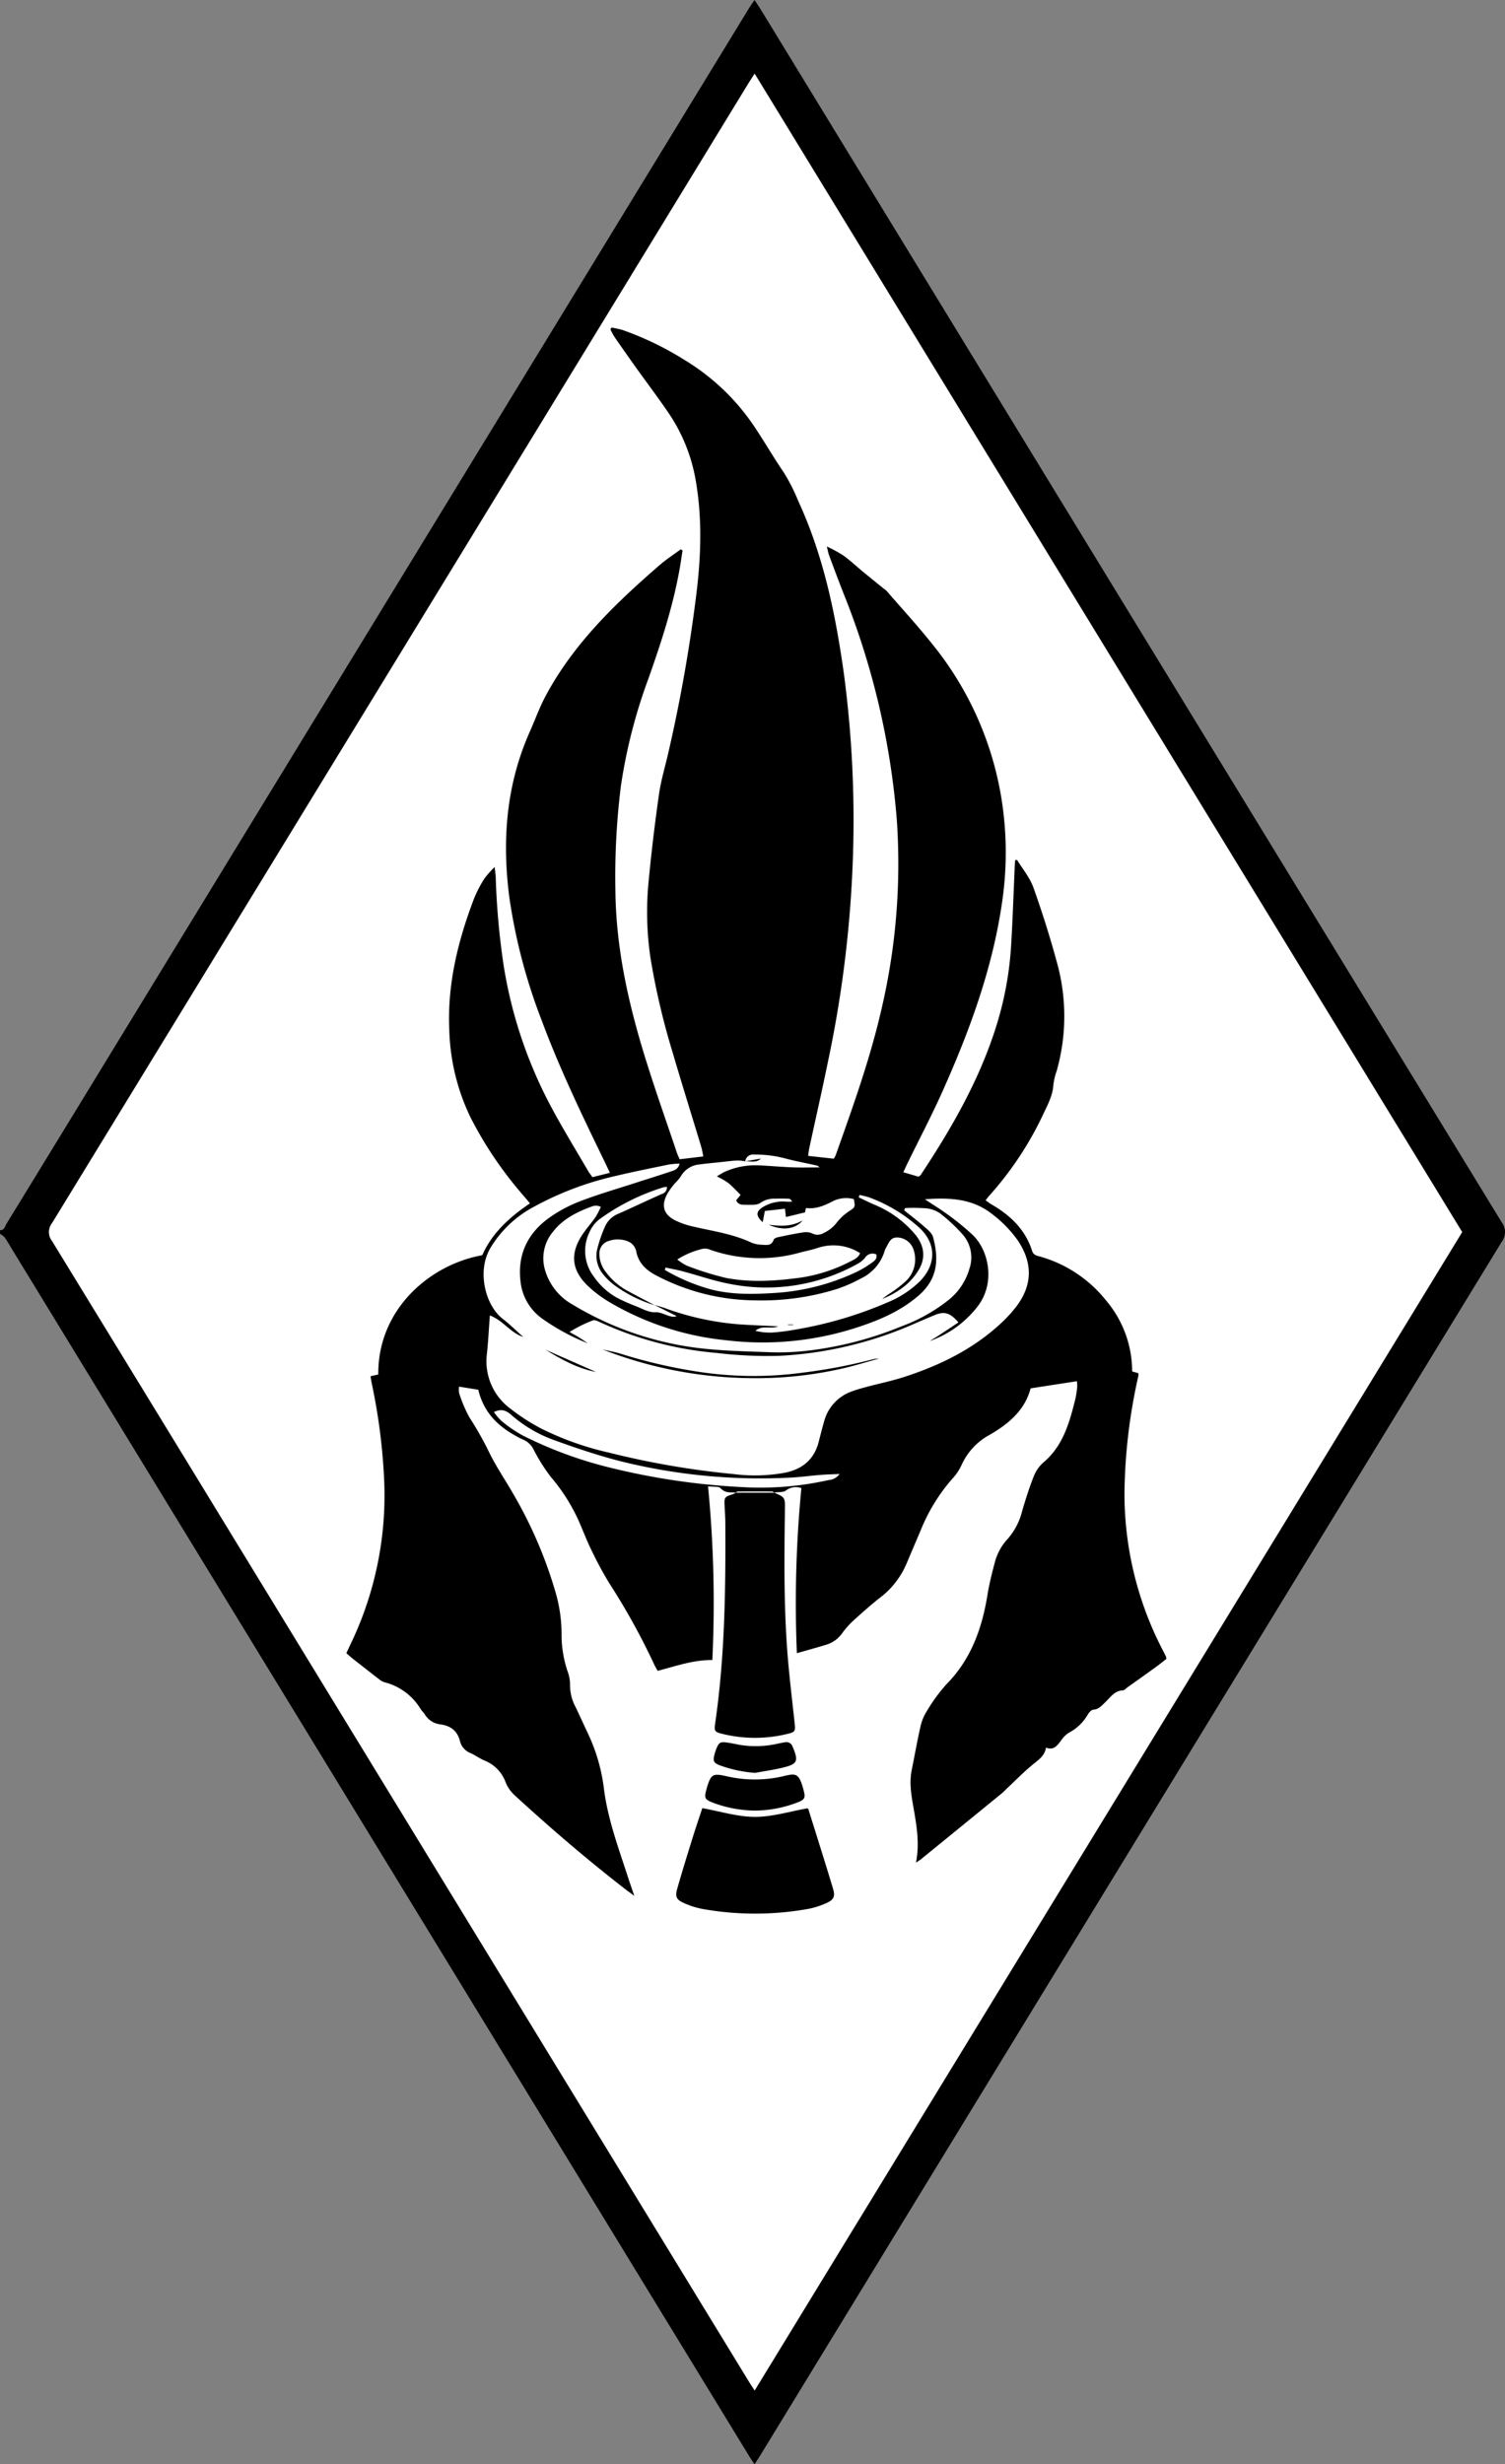 <svg xmlns="http://www.w3.org/2000/svg" viewBox="0 0 393.759 644.419">
  <rect x="0" y="0" width="393.759" height="644.419" fill="#808080" stroke="none"/>
  <defs>
    <style>
      .a {
        fill: #fff;
      }

      .b {
        fill: none;
      }
    </style>
  </defs>
  <title>logo</title>
  <g>
    <polygon class="a" points="198.115 11.448 7.64 321.781 197.64 633.448 387.64 322.194 198.115 11.448"/>
    <path class="b" d="M189.948,334.188c6.568,1.262,13.21.788,19.805-.121a41.296,41.296,0,0,0,12.68-4.169c1.018-.504,2.148-.972,2.59-2.202A12.999,12.999,0,0,0,213.86,326.364c-1.508.508-3.093.785-4.631,1.208a39.265,39.265,0,0,1-23.344-.724,3.559,3.559,0,0,0-1.843-.314,21.015,21.015,0,0,0-6.84,2.832,13.717,13.717,0,0,0,2.5,1.615A78.409,78.409,0,0,0,189.948,334.188Z"/>
    <path class="b" d="M173.946,332.098a49.682,49.682,0,0,0,11.759,5.006c5.477,1.48,11.044,1.368,16.646,1.033a58.333,58.333,0,0,0,21.88-5.581,27.812,27.812,0,0,0,3.88-2.35c.672-.469,1.454-1.034,1.165-2.165a2.314,2.314,0,0,0-2.941.853,6.477,6.477,0,0,1-2.019,1.638,49.044,49.044,0,0,1-33.596,5.174c-4.059-.766-7.997-2.164-12.002-3.228-1.516-.403-3.066-.679-4.601-1.013Z"/>
    <path class="b" d="M244.115,323.491c1.66,6.174,1.047,11.101-3.743,15.266-4.913,4.272-10.754,6.661-16.731,8.567a79.703,79.703,0,0,1-33.638,3.161,74.607,74.607,0,0,1-30.506-9.944,32.7,32.7,0,0,1-5.562-4.138c-4.475-4.225-4.887-8.65-1.441-13.72,1.032-1.518,2.267-2.898,3.317-4.405a22.991,22.991,0,0,0,1.394-2.679,4.829,4.829,0,0,0-1.016-.304,3.638,3.638,0,0,0-1.185.145c-3.956,1.43-7.698,3.274-10.331,6.675a10.78,10.78,0,0,0-2.162,9.708,15.224,15.224,0,0,0,7.347,9.362A83.327,83.327,0,0,0,181.97,352.425c6.561.847,13.226.952,19.851,1.206a67.164,67.164,0,0,0,9.098-.372,92.968,92.968,0,0,0,24.964-6.428,43.953,43.953,0,0,0,12.456-7.014,16.121,16.121,0,0,0,5.302-8.077,9.089,9.089,0,0,0-1.693-8.819,43.255,43.255,0,0,0-6.109-5.704,7.851,7.851,0,0,0-3.789-1.251,44.532,44.532,0,0,0-5.256-.051l-.247.579c1.778,1.435,3.602,2.818,5.316,4.325C242.738,321.59,243.84,322.468,244.115,323.491Z"/>
    <path class="b" d="M206.481,386.419a151.36,151.36,0,0,1-44.46-4.381c-5.628-1.467-11.174-3.311-16.644-5.298a34.725,34.725,0,0,1-11.376-6.532c-1.175-1.044-2.491-2.074-4.772-.944a14.794,14.794,0,0,0,1.961,2.31,35.256,35.256,0,0,0,5.519,3.786,107.189,107.189,0,0,0,22.415,8.318,181.713,181.713,0,0,0,34.786,5.195,81.435,81.435,0,0,0,22.872-1.826,3.846,3.846,0,0,0,2.888-1.597c-1.926.093-3.5.13-5.068.255C211.892,385.919,209.193,386.311,206.481,386.419Z"/>
    <path class="b" d="M254.402,322.869c4.336,4.025,6.204,12.833,1.17,19.033A27.143,27.143,0,0,1,243.25,350.688c.805-.497,1.622-.977,2.414-1.494,1.699-1.11,3.385-2.239,5.097-3.374-2.187-2.542-3.71-2.967-6.24-1.909-1.914.801-3.825,1.609-5.726,2.441a99.83,99.83,0,0,1-34.997,8.211,111.825,111.825,0,0,1-16.253-.754,91.725,91.725,0,0,1-30.627-8.076c-.557-.261-1.312-.621-1.789-.441a33.445,33.445,0,0,0-6.115,3.043c1.134.641,1.807.991,2.447,1.392.791.496,1.555,1.035,2.331,1.555a55.887,55.887,0,0,1-11.789-6.349,13.679,13.679,0,0,1-5.682-8.859c-1.188-7.349,1.35-13.265,7.294-17.565a36.336,36.336,0,0,1,8.207-4.389c4.763-1.829,9.686-3.242,14.544-4.819,2.961-.961,5.938-1.873,8.886-2.87.991-.335,2.183-.534,2.542-2.129a22.527,22.527,0,0,0-2.74.219c-4.614.954-9.236,1.876-13.82,2.962a82.326,82.326,0,0,0-21.673,8.171,29.132,29.132,0,0,0-11.309,10.795c-3.569,6.17-1.16,15.009,3.241,18.407,1.898,1.465,3.608,3.172,5.404,4.769-3.35-1.081-5.249-4.312-8.734-5.632-.262,3.522-.418,6.706-.751,9.872a15.385,15.385,0,0,0,5.97,14.391,52.694,52.694,0,0,0,8.223,5.322,77.533,77.533,0,0,0,17.564,6.252,219.332,219.332,0,0,0,32.794,5.654,43.678,43.678,0,0,0,13.616-.397c4.456-.979,7.451-3.488,8.611-8.001.457-1.779.905-3.562,1.416-5.326a11.402,11.402,0,0,1,7.367-7.939c1.271-.466,2.584-.824,3.894-1.174,3.236-.864,6.533-1.537,9.713-2.568,8.968-2.909,17.366-6.944,24.476-13.28a37.179,37.179,0,0,0,4.774-5.033c4.366-5.686,4.425-11.579.36-17.517a31.318,31.318,0,0,0-6.699-6.82c-5.059-3.974-10.915-4.294-17.508-3.814,1.067.708,1.695,1.141,2.339,1.549A68.88,68.88,0,0,1,254.402,322.869ZM142.725,352.963q6.618,2.915,13.235,5.829C151.109,357.861,146.87,355.52,142.725,352.963Zm77.17,5.024a101.984,101.984,0,0,1-24.464,2.392,109.362,109.362,0,0,1-37.786-7.49c1.624.38,3.282.657,4.867,1.159a135.199,135.199,0,0,0,20.03,4.646,95.455,95.455,0,0,0,27.457.264,140.055,140.055,0,0,0,18.553-3.543,8.223,8.223,0,0,1,1.427-.14C226.62,356.189,223.293,357.253,219.895,357.987Z"/>
    <path class="b" d="M239.291,322.643c2.586,3.001,2.934,6.272,1.152,9.313-2.221,3.79-5.668,6.109-9.63,7.747a21.474,21.474,0,0,1,2.191-1.588,31.428,31.428,0,0,0,4.145-3.225,7.866,7.866,0,0,0,1.9-8,4.613,4.613,0,0,0-4.29-3.283c-1.843-.048-2.244,1.52-2.96,2.718a3.731,3.731,0,0,0-.374.882,11.612,11.612,0,0,1-6.089,7.078,40.261,40.261,0,0,1-6.116,2.714,66.126,66.126,0,0,1-21.74,3.053,56.418,56.418,0,0,1-25.565-6.397c-2.673-1.354-4.764-3.162-5.432-6.288a3.567,3.567,0,0,0-2.37-2.809,7.095,7.095,0,0,0-4.707-.083,3.407,3.407,0,0,0-2.577,3.586,7.656,7.656,0,0,0,1.725,4.637,17.341,17.341,0,0,0,5.999,5.064c2.227,1.211,4.482,2.371,6.732,3.56a34.669,34.669,0,0,1-10.801-5.443,14.907,14.907,0,0,1-2.559-2.508,7.531,7.531,0,0,1-1.714-6.51,35.604,35.604,0,0,1,2.073-6.092,6.454,6.454,0,0,1,3.556-3.386c3.796-1.676,7.537-3.475,11.331-5.156a1.79,1.79,0,0,0,1.327-1.846,4.975,4.975,0,0,0-.932.113,56.826,56.826,0,0,0-16.84,8.433,8.691,8.691,0,0,0-2.537,3.389,11.102,11.102,0,0,0,1.208,11.569,17.939,17.939,0,0,0,5.969,5.451,45.851,45.851,0,0,0,5.026,2.241c1.626.64,3.333,1.664,4.953,1.577,1.963-.105,3.368,1.287,5.184,1.18a1.501,1.501,0,0,0,.479-.175q-2.899-1.459-5.809-2.924c.913.277,1.839.516,2.737.836a72.835,72.835,0,0,0,19.363,4.245c3.413.239,6.835.353,10.287.526-1.909.814-4.174-.42-5.941,1.173a15.139,15.139,0,0,0,4.481.449,53.779,53.779,0,0,0,6.173-.804,104.357,104.357,0,0,0,24.274-7.227,26.364,26.364,0,0,0,8.143-5.412c4.348-4.46,4.28-9.979-.368-14.127a40.132,40.132,0,0,0-13.102-7.821,21.378,21.378,0,0,0-2.365-.576l-.211.62c1.414.66,2.808,1.37,4.247,1.972A27.644,27.644,0,0,1,239.291,322.643Zm-31.792,23.845h-1.343l.001-.127h1.343Z"/>
    <path class="b" d="M193.04,390.034c-.181.001-.36.162-.54.279l.03.001-0.0 0c-.026.014-.051.031-.076.046q5.08,0,10.161-0l-.103-.048.002.001-.002-.001.025-.003c-.178-.117-.355-.276-.534-.278Q197.521,390.001,193.04,390.034Z"/>
    <path class="b" d="M195.76,21.873Q104.706,170.871,13.613,319.846a3.81,3.81,0,0,0-.006,4.686q21.359,34.734,42.564,69.562,69.79,114.204,139.583,228.406c.487.796,1.002,1.574,1.687,2.646L382.566,322.193Q289.996,170.705,197.441,19.241C196.763,20.301,196.246,21.077,195.76,21.873Zm20.442,475.795a20.972,20.972,0,0,1-4.766,1.52,78.532,78.532,0,0,1-27.628.014,21.467,21.467,0,0,1-4.987-1.603c-1.854-.834-2.215-1.647-1.646-3.648,1.287-4.524,2.686-9.016,4.079-13.509.797-2.569,1.674-5.113,2.494-7.605,4.721.843,9.25,2.28,13.779,2.284,4.536.005,9.074-1.421,13.711-2.238.01.008.21.078.248.199,2.167,6.925,4.357,13.842,6.453,20.789C218.563,495.934,218.154,496.803,216.202,497.668ZM190.058,464.488a32.796,32.796,0,0,0,14.951-.016,15.152,15.152,0,0,1,1.875-.384c1.782-.183,2.431.597,3.326,3.904.554,2.046.419,2.529-1.284,3.239a31.339,31.339,0,0,1-11.442,2.248,31.924,31.924,0,0,1-10.997-2.084c-2.125-.833-2.275-1.228-1.663-3.448.043-.154.071-.312.118-.464C186.016,463.966,186.493,463.675,190.058,464.488Zm-3.106-5.745a12.709,12.709,0,0,1,.534-1.586c.603-1.446,1.005-1.699,2.564-1.495,1.104.144,2.199.372,3.291.595a25.808,25.808,0,0,0,10.216-.296c.625-.122,1.246-.28,1.877-.349a1.675,1.675,0,0,1,1.909,1.093c.09.222.193.439.281.661,1.23,3.105.918,3.912-2.337,4.76-2.531.659-5.143,1.006-7.719,1.492a34.142,34.142,0,0,1-9.174-1.949C186.676,461.021,186.474,460.518,186.952,458.742Zm21.899-327.727c6.644,14.386,9.765,29.691,11.949,45.233a290.886,290.886,0,0,1,2.21,51.473,305.899,305.899,0,0,1-6.338,49.662c-1.548,7.593-3.274,15.149-4.91,22.724-.133.614-.193,1.244-.332,2.162,2.302.25,4.473.486,6.714.73a6.303,6.303,0,0,0,.491-.877c4.489-12.651,9.048-25.283,12.032-38.404a166.527,166.527,0,0,0,3.949-49.556A201.691,201.691,0,0,0,220.674,155.123c-1.288-3.271-2.512-6.567-3.743-9.86-.212-.567-.306-1.177-.602-2.359a39.454,39.454,0,0,1,4.323,2.356c1.741,1.266,3.322,2.751,4.986,4.124,1.847,1.524,3.712,3.027,5.57,4.537a5.583,5.583,0,0,1,.75.59c4.129,4.78,8.423,9.429,12.331,14.383a85.658,85.658,0,0,1,17.518,38.705,88.819,88.819,0,0,1,.43,27.952c-2.487,17.576-8.558,34.053-15.777,50.139-2.78,6.195-5.95,12.214-8.937,18.316-.373.763-.718,1.539-1.183,2.538,1.543.453,2.814.825,3.975,1.166.282-.206.45-.272.532-.396,8.291-12.5,15.718-25.439,20.098-39.903a87.83,87.83,0,0,0,3.604-20.257c.425-7.103.657-14.218.976-21.327.014-.305.062-.609.094-.921.222,0,.467-.058.508.008,1.453,2.372,3.321,4.6,4.239,7.167,2.284,6.387,4.332,12.875,6.113,19.421a52.377,52.377,0,0,1-.048,28.659,16.647,16.647,0,0,0-.829,3.492c-.178,2.981-1.612,5.457-2.823,8.065a87.577,87.577,0,0,1-14.058,21.081c-.262.297-.49.623-.85,1.084.551.389,1.022.782,1.545,1.083,4.938,2.839,8.854,6.581,10.625,12.163.339,1.07,1.107,1.191,1.966,1.437A33.802,33.802,0,0,1,289.335,340.017a28.687,28.687,0,0,1,6.875,18.623c.529.147,1.031.286,1.595.443a2.294,2.294,0,0,1,.045.658,145.748,145.748,0,0,0-3.649,30.66,88.765,88.765,0,0,0,9.878,40.86c.322.643.665,1.276.98,1.923a2.776,2.776,0,0,1,.097.64c-.937.722-1.923,1.523-2.951,2.266-2.397,1.734-4.814,3.441-7.224,5.158-.39.278-.777.773-1.179.787-2.205.081-3.252,1.807-4.611,3.089-.918.866-1.677,1.86-3.154,1.971-.542.041-1.17.802-1.505,1.382a12.187,12.187,0,0,1-4.974,4.692,7.154,7.154,0,0,0-1.943,1.984c-.993,1.257-1.857,2.67-3.95,1.851-.322,2.102-1.808,3.098-3.262,4.273-2.456,1.986-4.668,4.274-6.98,6.437-.408.382-.775.812-1.207,1.164q-10.595,8.65-21.206,17.28c-.359.292-.765.525-1.362.931.897-4.475.324-8.625-.374-12.801-.629-3.767-1.523-7.544-.735-11.419.762-3.751,1.421-7.524,2.264-11.257a12.497,12.497,0,0,1,1.582-3.966,43.521,43.521,0,0,1,5.202-7.163c6.43-6.518,9.328-14.541,10.752-23.327.459-2.831,1.159-5.632,1.894-8.408a14.378,14.378,0,0,1,3.379-6.283,17.341,17.341,0,0,0,3.828-7.357c.878-2.985,1.815-5.964,2.958-8.855a9.466,9.466,0,0,1,2.498-3.734c5.28-4.394,6.927-10.549,8.48-16.776a24.486,24.486,0,0,0,.456-3.079,10.738,10.738,0,0,0-.065-1.476c-4.117.636-8.094,1.25-12.121,1.871-1.566,5.902-5.928,9.361-10.713,12.156a16.75,16.75,0,0,0-7.321,7.818,13.717,13.717,0,0,1-2.376,3.584,47.084,47.084,0,0,0-8.376,13.624c-1.188,2.795-2.388,5.585-3.563,8.385a21.971,21.971,0,0,1-6.89,9.053c-2.334,1.813-4.558,3.777-6.748,5.765a21.987,21.987,0,0,0-3.23,3.533A7.984,7.984,0,0,1,216.056,430.138c-2.425.732-4.867,1.405-7.566,2.18a312.135,312.135,0,0,1,1.179-43.167,4.202,4.202,0,0,0-3.98.582c-.758.577-2.079.416-3.153.577.021.014.042.029.064.041,2.919,1.249,2.806,1.287,2.759,4.862-.177,13.26-.302,26.524.889,39.752.472,5.247,1.108,10.479,1.669,15.718.211,1.971.121,2.24-1.765,2.705a35.567,35.567,0,0,1-17.304-.009c-1.872-.465-2.02-.764-1.735-2.714,2.531-17.369,2.758-34.855,2.661-52.357-.008-1.516-.109-3.033-.19-4.548-.118-2.188-.009-2.345,2.119-3.001a3.787,3.787,0,0,0,.752-.399h-.027l.052-.023-.052.023c.024-.014.049-.031.073-.047-1.381-.088-2.751.184-3.947-1.113-.527-.572-1.927-.339-3.308-.521a313.019,313.019,0,0,1,1.129,45.429c-5.033-.05-9.525,1.589-14.315,2.823-.303-.563-.67-1.155-.953-1.784a176.101,176.101,0,0,0-11.724-21.173,95.244,95.244,0,0,1-4.753-8.849c-1.262-2.581-2.25-5.296-3.445-7.912a48.405,48.405,0,0,0-7.115-11.051,46.997,46.997,0,0,1-4.45-7.083,5.338,5.338,0,0,0-2.677-2.58,20.007,20.007,0,0,1-2.341-1.209c-4.652-2.611-8.114-6.201-9.467-11.869-1.542-.248-3.162-.509-5.026-.809a5.498,5.498,0,0,0,.025,1.713,35.079,35.079,0,0,0,2.694,6.347,84.492,84.492,0,0,1,5.067,8.933c1.861,3.877,4.344,7.452,6.478,11.203a113.92,113.92,0,0,1,11.15,26.177,39.355,39.355,0,0,1,1.405,10.184,30.039,30.039,0,0,0,1.573,9.898,10.004,10.004,0,0,1,.646,3.507,12.079,12.079,0,0,0,1.407,5.749c1.122,2.297,2.158,4.636,3.254,6.947a46.983,46.983,0,0,1,4.195,14.43c1.019,8.14,3.913,15.796,6.417,23.546.435,1.346.909,2.68,1.533,4.514-1.01-.74-1.632-1.173-2.23-1.637-9.995-7.745-19.59-15.965-28.909-24.505a9.414,9.414,0,0,1-2.476-3.427,9.706,9.706,0,0,0-5.599-5.817c-1.244-.53-2.362-1.348-3.59-1.925a4.506,4.506,0,0,1-2.784-3.058c-.645-2.764-2.474-4.109-5.174-4.463a5.479,5.479,0,0,1-4.065-2.64c-.3-.468-.739-.848-1.043-1.314a15.422,15.422,0,0,0-9.302-7.013,3.622,3.622,0,0,1-1.293-.607c-2.412-1.849-4.802-3.726-7.19-5.606-.557-.439-1.08-.922-1.68-1.437.369-.789.701-1.506,1.039-2.221a89.624,89.624,0,0,0,8.867-42.765,155.797,155.797,0,0,0-3.276-25.655c-.115-.543-.183-1.095-.298-1.8.713-.152,1.37-.293,2.026-.433-.165-17.01,13.436-28.737,27.204-31.195,2.538-5.764,7.052-9.875,12.477-13.564-.646-.769-1.228-1.474-1.824-2.167A100.33,100.33,0,0,1,123.169,292.333a55.901,55.901,0,0,1-5.617-22.878c-.565-11.972,2.235-23.325,6.44-34.398a32.693,32.693,0,0,1,2.748-5.309,24.497,24.497,0,0,1,2.679-3.018c.138,1.262.25,1.929.278,2.599a195.147,195.147,0,0,0,2.112,23.394,117.637,117.637,0,0,0,12.453,36.85c3.019,5.633,6.373,11.086,9.588,16.614.316.544.721,1.035,1.152,1.647,1.482-.369,2.92-.727,4.564-1.136-.54-1.143-.969-2.076-1.417-2.999-5.903-12.151-11.772-24.318-16.478-37.002a147.024,147.024,0,0,1-8.394-31.925c-1.969-14.946-.864-29.516,5.353-43.459,1.331-2.985,2.424-6.091,3.945-8.974,7.308-13.852,18.372-24.482,30.021-34.577,1.728-1.498,3.67-2.75,5.512-4.116l.471.299c-.253,1.611-.478,3.228-.764,4.833-1.756,9.872-4.86,19.36-8.204,28.781a139.139,139.139,0,0,0-7.173,28.048,190.917,190.917,0,0,0-1.427,27.287c.149,15.351,3.539,30.123,8.092,44.663,2.507,8.004,5.31,15.916,7.987,23.866.175.519.422,1.014.724,1.729,1.983-.236,3.939-.469,6.206-.739-.207-.949-.33-1.776-.569-2.569-2.477-8.182-5.038-16.339-7.444-24.542a190.543,190.543,0,0,1-5.806-24.717,81.833,81.833,0,0,1-.479-20.339q1.098-11.334,2.705-22.616c.531-3.702,1.648-7.318,2.477-10.978a406.878,406.878,0,0,0,7.402-42.249c1.125-9.559,1.385-19.136-.269-28.688a44.706,44.706,0,0,0-7.086-17.669c-2.738-4.035-5.69-7.923-8.527-11.891q-2.86-4-5.655-8.047a19.352,19.352,0,0,1-1.07-1.998l.337-.471c1.03.242,2.088.4,3.085.741a81.198,81.198,0,0,1,15.929,7.722,58.152,58.152,0,0,1,18.28,17.401c2.671,3.983,5.069,8.149,7.774,12.107A49.148,49.148,0,0,1,208.852,131.015Z"/>
    <path class="b" d="M194.982,303.687q2.043-.359,4.087-.717c-1.211,1.223-2.683.641-4.066.72l-.02-.003.013.002a12.3,12.3,0,0,0-2.102-.224c-1.508.089-3.009.291-4.513.452-1.748.186-3.503.323-5.24.579a6.209,6.209,0,0,0-5.053,3.193,13.946,13.946,0,0,1-1.557,1.81,19.788,19.788,0,0,0-1.95,2.713c-1.651,3.08-.989,5.373,2.141,6.956a21.131,21.131,0,0,0,4.74,1.606c5.125,1.192,10.37,1.914,15.2,4.206a7.941,7.941,0,0,0,2.809.529c1.17.081,2.434.278,2.95-1.322.104-.323.754-.575,1.193-.668,2.181-.463,4.367-.92,6.57-1.251a4.025,4.025,0,0,1,2.328.28,3.05,3.05,0,0,0,2.933-.083,9.033,9.033,0,0,0,3.509-2.794,13.927,13.927,0,0,1,3.127-2.891c1.649-1.098,1.72-.991,1.317-3.211a7.786,7.786,0,0,0-5.552.583c-2.235,1.164-4.461,2.091-6.991,1.741-.135.662-.227,1.115-.234,1.147-1.781.433-3.305.803-4.99,1.212-.069-.587-.144-1.234-.254-2.174-1.855.209-3.56.402-5.261.594-.226,1.176-.396,2.057-.564,2.93-1.861-1.67-1.822-2.847.225-4.048a10.045,10.045,0,0,1,5.993-1.31c.487.038.979.006,1.468.006-.251-.527-.567-.767-.892-.78-1.198-.048-2.399-.048-3.597-.014a6.176,6.176,0,0,0-3.781,1.09c-.941.682-2.581.506-3.911.512-.888.004-1.952.01-2.442-1.17.438-.542.866-1.072,1.148-1.422-.925-.93-1.705-1.757-2.535-2.531a10.383,10.383,0,0,0-1.519-1.14c-.585-.372-1.214-.675-2.148-1.187.91-.52,1.479-.918,2.102-1.189a19.414,19.414,0,0,1,8.628-1.683c3.034.125,6.062.414,9.097.531,2.294.088,4.593.017,7.073.017-.338-.235-.507-.435-.71-.482-2.792-.633-5.615-1.144-8.376-1.889a30.101,30.101,0,0,0-8.054-.987A2.044,2.044,0,0,0,194.982,303.687Zm15.023,15.457c-1.942,2.344-5.266,2.743-8.907,1.125C204.371,320.691,207.105,320.772,210.006,319.144Z"/>
    <path d="M392.879,319.601Q295.872,161.014,198.965,2.365C198.517,1.631,198.025.925,197.418,0c-.56.824-1.024,1.449-1.429,2.111q-89.121,145.836-178.234,291.678Q9.751,306.889,1.726,319.977c-.418.678-.547,1.763-1.726,1.724v.96a4.935,4.935,0,0,1,1.22.926c.772,1.116,1.439,2.305,2.148,3.464q96.248,157.506,192.5,315.01c.446.73.935,1.434,1.539,2.357.577-.887,1.019-1.531,1.425-2.196Q295.836,483.492,392.877,324.784A4.25,4.25,0,0,0,392.879,319.601ZM197.44,625.147c-.684-1.072-1.2-1.85-1.687-2.646Q125.96,508.299,56.17,394.095,34.908,359.302,13.607,324.533a3.81,3.81,0,0,1,.006-4.686Q104.736,170.89,195.76,21.873c.486-.795,1.003-1.571,1.681-2.631Q290.147,170.952,382.566,322.193Z"/>
    <path d="M179.05,94.103a81.198,81.198,0,0,0-15.929-7.722c-.996-.341-2.055-.499-3.085-.741l-.337.471a19.352,19.352,0,0,0,1.07,1.998q2.793,4.047,5.655,8.047c2.837,3.968,5.79,7.856,8.527,11.891a44.706,44.706,0,0,1,7.086,17.669c1.655,9.552,1.395,19.128.269,28.688a406.878,406.878,0,0,1-7.402,42.249c-.828,3.66-1.945,7.277-2.477,10.978q-1.617,11.271-2.705,22.616a81.833,81.833,0,0,0,.479,20.339,190.543,190.543,0,0,0,5.806,24.717c2.405,8.203,4.967,16.36,7.444,24.542.24.792.362,1.62.569,2.569-2.266.27-4.223.503-6.206.739-.302-.715-.549-1.21-.724-1.729-2.678-7.95-5.481-15.862-7.987-23.866-4.554-14.54-7.943-29.312-8.092-44.663a190.917,190.917,0,0,1,1.427-27.287,139.139,139.139,0,0,1,7.173-28.048c3.344-9.421,6.448-18.909,8.204-28.781.286-1.606.511-3.222.764-4.833l-.471-.299c-1.843,1.366-3.784,2.618-5.512,4.116-11.649,10.095-22.713,20.725-30.021,34.577-1.521,2.883-2.614,5.989-3.945,8.974-6.217,13.942-7.322,28.513-5.353,43.459a147.024,147.024,0,0,0,8.394,31.925c4.706,12.683,10.575,24.85,16.478,37.002.448.923.878,1.856,1.417,2.999-1.643.409-3.082.767-4.564,1.136-.431-.612-.836-1.104-1.152-1.647-3.215-5.527-6.569-10.981-9.588-16.614a117.637,117.637,0,0,1-12.453-36.85,195.147,195.147,0,0,1-2.112-23.394c-.028-.67-.14-1.337-.278-2.599a24.497,24.497,0,0,0-2.679,3.018,32.693,32.693,0,0,0-2.748,5.309c-4.205,11.073-7.005,22.426-6.44,34.398a55.901,55.901,0,0,0,5.617,22.878,100.33,100.33,0,0,0,13.661,20.18c.596.693,1.178,1.398,1.824,2.167-5.425,3.689-9.94,7.8-12.477,13.564-13.769,2.458-27.369,14.185-27.204,31.195-.656.14-1.313.281-2.026.433.115.704.183,1.257.298,1.8a155.797,155.797,0,0,1,3.276,25.655,89.624,89.624,0,0,1-8.867,42.765c-.338.715-.67,1.432-1.039,2.221.6.515,1.122.998,1.68,1.437,2.388,1.879,4.778,3.756,7.19,5.606a3.622,3.622,0,0,0,1.293.607,15.422,15.422,0,0,1,9.302,7.013c.305.466.743.846,1.043,1.314a5.479,5.479,0,0,0,4.065,2.64c2.7.354,4.529,1.699,5.174,4.463a4.506,4.506,0,0,0,2.784,3.058c1.227.576,2.346,1.395,3.59,1.925a9.706,9.706,0,0,1,5.599,5.817,9.414,9.414,0,0,0,2.476,3.427c9.319,8.54,18.913,16.761,28.909,24.505.598.463,1.22.897,2.23,1.637-.624-1.833-1.097-3.167-1.533-4.514-2.504-7.75-5.398-15.406-6.417-23.546a46.983,46.983,0,0,0-4.195-14.43c-1.096-2.31-2.132-4.649-3.254-6.947a12.079,12.079,0,0,1-1.407-5.749,10.004,10.004,0,0,0-.646-3.507,30.039,30.039,0,0,1-1.573-9.898,39.355,39.355,0,0,0-1.405-10.184A113.92,113.92,0,0,0,134.371,390.81c-2.133-3.751-4.617-7.326-6.478-11.203a84.492,84.492,0,0,0-5.067-8.933,35.079,35.079,0,0,1-2.694-6.347,5.498,5.498,0,0,1-.025-1.713c1.864.3,3.484.561,5.026.809,1.353,5.668,4.815,9.258,9.467,11.869a20.007,20.007,0,0,0,2.341,1.209,5.338,5.338,0,0,1,2.677,2.58,46.997,46.997,0,0,0,4.45,7.083,48.405,48.405,0,0,1,7.115,11.051c1.195,2.616,2.183,5.33,3.445,7.912a95.244,95.244,0,0,0,4.753,8.849,176.101,176.101,0,0,1,11.724,21.173c.283.629.65,1.22.953,1.784,4.79-1.235,9.282-2.874,14.315-2.823a313.019,313.019,0,0,0-1.129-45.429c1.381.182,2.781-.051,3.308.521,1.195,1.297,2.566,1.024,3.947,1.113.18-.117.359-.278.54-.279q4.481-.033,8.963-.002c.178.001.356.16.534.278,1.074-.162,2.396 0,3.153-.577a4.202,4.202,0,0,1,3.98-.582,312.135,312.135,0,0,0-1.179,43.167c2.699-.775,5.141-1.448,7.566-2.18a7.984,7.984,0,0,0,4.371-3.161,21.987,21.987,0,0,1,3.23-3.533c2.19-1.988,4.413-3.952,6.748-5.765a21.971,21.971,0,0,0,6.89-9.053c1.174-2.801,2.375-5.59,3.563-8.385a47.084,47.084,0,0,1,8.376-13.624,13.717,13.717,0,0,0,2.376-3.584,16.75,16.75,0,0,1,7.321-7.818c4.785-2.795,9.148-6.254,10.713-12.156,4.027-.622,8.004-1.236,12.121-1.871a10.738,10.738,0,0,1,.065,1.476,24.486,24.486,0,0,1-.456,3.079c-1.553,6.227-3.2,12.382-8.48,16.776a9.466,9.466,0,0,0-2.498,3.734c-1.143,2.89-2.079,5.87-2.958,8.855a17.341,17.341,0,0,1-3.828,7.357,14.378,14.378,0,0,0-3.379,6.283c-.735,2.776-1.435,5.577-1.894,8.408-1.425,8.786-4.322,16.808-10.752,23.327a43.521,43.521,0,0,0-5.202,7.163,12.497,12.497,0,0,0-1.582,3.966c-.843,3.732-1.502,7.506-2.264,11.257-.788,3.876.106,7.652.735,11.419.698,4.176,1.27,8.326.374,12.801.597-.406,1.003-.639,1.362-.931q10.61-8.631,21.206-17.28c.432-.352.799-.782,1.207-1.164,2.312-2.164,4.524-4.451,6.98-6.437,1.454-1.176,2.94-2.171,3.262-4.273,2.093.82,2.957-.594,3.95-1.851a7.154,7.154,0,0,1,1.943-1.984,12.187,12.187,0,0,0,4.974-4.692c.336-.579.964-1.341,1.505-1.382,1.476-.111,2.235-1.105,3.154-1.971,1.359-1.282,2.407-3.008,4.611-3.089.402-.015.789-.509,1.179-.787,2.41-1.717,4.827-3.424,7.224-5.158,1.028-.743,2.014-1.544,2.951-2.266a2.776,2.776,0,0,0-.097-.64c-.315-.647-.658-1.28-.98-1.923a88.765,88.765,0,0,1-9.878-40.86,145.748,145.748,0,0,1,3.649-30.66,2.294,2.294,0,0,0-.045-.658c-.565-.157-1.067-.296-1.595-.443a28.687,28.687,0,0,0-6.875-18.623A33.802,33.802,0,0,0,272.007,328.567c-.858-.247-1.626-.368-1.966-1.437-1.771-5.582-5.687-9.324-10.625-12.163-.523-.301-.994-.693-1.545-1.083.36-.461.588-.787.85-1.084a87.577,87.577,0,0,0,14.058-21.081c1.211-2.608,2.644-5.084,2.823-8.065a16.647,16.647,0,0,1,.829-3.492,52.377,52.377,0,0,0,.048-28.659c-1.781-6.546-3.829-13.034-6.113-19.421-.918-2.567-2.786-4.796-4.239-7.167-.041-.067-.286-.008-.508-.008-.033.312-.081.616-.094.921-.32,7.109-.551,14.224-.976,21.327a87.83,87.83,0,0,1-3.604,20.257c-4.381,14.465-11.808,27.404-20.098,39.903-.082.123-.249.19-.532.396-1.161-.341-2.432-.713-3.975-1.166.465-1.0.81-1.776,1.183-2.538,2.988-6.102,6.157-12.122,8.937-18.316,7.219-16.086,13.291-32.562,15.777-50.139a88.819,88.819,0,0,0-.43-27.952,85.658,85.658,0,0,0-17.518-38.705c-3.908-4.954-8.203-9.604-12.331-14.383a5.583,5.583,0,0,0-.75-.59c-1.858-1.51-3.723-3.013-5.57-4.537-1.664-1.373-3.245-2.858-4.986-4.124a39.454,39.454,0,0,0-4.323-2.356c.297,1.182.391,1.793.602,2.359,1.23,3.293,2.455,6.589,3.743,9.86a201.691,201.691,0,0,1,13.943,59.04,166.527,166.527,0,0,1-3.949,49.556c-2.984,13.121-7.543,25.753-12.032,38.404a6.303,6.303,0,0,1-.491.877c-2.241-.244-4.412-.48-6.714-.73.139-.919.199-1.548.332-2.162,1.636-7.575,3.362-15.131,4.91-22.724a305.899,305.899,0,0,0,6.338-49.662,290.886,290.886,0,0,0-2.21-51.473c-2.184-15.543-5.305-30.847-11.949-45.233a49.148,49.148,0,0,0-3.748-7.403c-2.705-3.958-5.103-8.125-7.774-12.107A58.152,58.152,0,0,0,179.05,94.103Zm37.732,292.942a81.435,81.435,0,0,1-22.872,1.826,181.713,181.713,0,0,1-34.786-5.195,107.189,107.189,0,0,1-22.415-8.318,35.256,35.256,0,0,1-5.519-3.786,14.794,14.794,0,0,1-1.961-2.31c2.281-1.13,3.597-.099,4.772.944a34.725,34.725,0,0,0,11.376,6.532c5.469,1.986,11.016,3.83,16.644,5.298a151.36,151.36,0,0,0,44.46,4.381c2.712-.108,5.411-.499,8.12-.715,1.568-.125,3.142-.161,5.068-.255A3.846,3.846,0,0,1,216.781,387.045Zm42.709-69.619a31.318,31.318,0,0,1,6.699,6.82c4.065,5.937,4.006,11.831-.36,17.517a37.179,37.179,0,0,1-4.774,5.033c-7.109,6.336-15.507,10.371-24.476,13.28-3.181,1.032-6.477,1.705-9.713,2.568-1.309.35-2.623.708-3.894,1.174a11.402,11.402,0,0,0-7.367,7.939c-.51,1.764-.958,3.547-1.416,5.326-1.16,4.512-4.155,7.021-8.611,8.001a43.678,43.678,0,0,1-13.616.397,219.332,219.332,0,0,1-32.794-5.654,77.533,77.533,0,0,1-17.564-6.252,52.694,52.694,0,0,1-8.223-5.322,15.385,15.385,0,0,1-5.97-14.391c.332-3.166.489-6.35.751-9.872,3.485,1.32,5.384,4.551,8.734,5.632-1.796-1.597-3.506-3.305-5.404-4.769-4.402-3.398-6.81-12.237-3.241-18.407a29.132,29.132,0,0,1,11.309-10.795,82.326,82.326,0,0,1,21.673-8.171c4.583-1.086,9.206-2.008,13.82-2.962a22.527,22.527,0,0,1,2.74-.219c-.359,1.595-1.551,1.794-2.542,2.129-2.949.997-5.926,1.909-8.886,2.87-4.859,1.578-9.782,2.99-14.544,4.819a36.336,36.336,0,0,0-8.207,4.389c-5.943,4.3-8.482,10.216-7.294,17.565a13.679,13.679,0,0,0,5.682,8.859,55.887,55.887,0,0,0,11.789,6.349c-.776-.52-1.54-1.06-2.331-1.555-.64-.401-1.313-.751-2.447-1.392a33.445,33.445,0,0,1,6.115-3.043c.477-.18,1.232.18,1.789.441a91.725,91.725,0,0,0,30.627,8.076,111.825,111.825,0,0,0,16.253.754,99.83,99.83,0,0,0,34.997-8.211c1.901-.831,3.812-1.64,5.726-2.441,2.529-1.058,4.053-.633,6.24,1.909-1.712,1.135-3.398,2.264-5.097,3.374-.792.517-1.609.997-2.414,1.494a27.143,27.143,0,0,0,12.322-8.786c5.034-6.201,3.166-15.009-1.17-19.033a68.88,68.88,0,0,0-10.08-7.707c-.644-.408-1.272-.841-2.339-1.549C248.575,313.133,254.431,313.453,259.49,317.427Zm-22.695-1.51a44.532,44.532,0,0,1,5.256.051,7.851,7.851,0,0,1,3.789,1.251,43.255,43.255,0,0,1,6.109,5.704,9.089,9.089,0,0,1,1.693,8.819,16.121,16.121,0,0,1-5.302,8.077,43.953,43.953,0,0,1-12.456,7.014,92.968,92.968,0,0,1-24.964,6.428,67.164,67.164,0,0,1-9.098.372c-6.625-.254-13.29-.359-19.851-1.206a83.327,83.327,0,0,1-32.111-11.241,15.224,15.224,0,0,1-7.347-9.362,10.78,10.78,0,0,1,2.162-9.708c2.633-3.401,6.375-5.245,10.331-6.675a3.638,3.638,0,0,1,1.185-.145,4.829,4.829,0,0,1,1.016.304,22.991,22.991,0,0,1-1.394,2.679c-1.05,1.507-2.285,2.886-3.317,4.405-3.446,5.07-3.034,9.495,1.441,13.72a32.7,32.7,0,0,0,5.562,4.138,74.607,74.607,0,0,0,30.506,9.944,79.703,79.703,0,0,0,33.638-3.161c5.977-1.906,11.818-4.295,16.731-8.567,4.79-4.165,5.403-9.092,3.743-15.266-.275-1.023-1.377-1.901-2.251-2.669-1.714-1.507-3.538-2.891-5.316-4.325Zm-11.917-3.421a21.378,21.378,0,0,1,2.365.576,40.132,40.132,0,0,1,13.102,7.821c4.648,4.148,4.716,9.666.368,14.127a26.364,26.364,0,0,1-8.143,5.412,104.357,104.357,0,0,1-24.274,7.227,53.779,53.779,0,0,1-6.173.804,15.139,15.139,0,0,1-4.481-.449c1.767-1.593,4.033-.359,5.941-1.173-3.452-.172-6.874-.287-10.287-.526a72.835,72.835,0,0,1-19.363-4.245c-.898-.319-1.824-.559-2.737-.836q2.907,1.463,5.809,2.924a1.501,1.501,0,0,1-.479.175c-1.816.107-3.221-1.285-5.184-1.18-1.621.087-3.327-.937-4.953-1.577a45.851,45.851,0,0,1-5.026-2.241,17.939,17.939,0,0,1-5.969-5.451,11.102,11.102,0,0,1-1.208-11.569,8.691,8.691,0,0,1,2.537-3.389,56.826,56.826,0,0,1,16.84-8.433,4.975,4.975,0,0,1,.932-.113,1.79,1.79,0,0,1-1.327,1.846c-3.794,1.68-7.535,3.48-11.331,5.156a6.454,6.454,0,0,0-3.556,3.386,35.604,35.604,0,0,0-2.073,6.092,7.531,7.531,0,0,0,1.714,6.51,14.907,14.907,0,0,0,2.559,2.508,34.669,34.669,0,0,0,10.801,5.443c-2.25-1.189-4.504-2.35-6.732-3.56a17.341,17.341,0,0,1-5.999-5.064,7.656,7.656,0,0,1-1.725-4.637,3.407,3.407,0,0,1,2.577-3.586,7.095,7.095,0,0,1,4.707.083,3.567,3.567,0,0,1,2.37,2.809c.668,3.126,2.76,4.934,5.432,6.288a56.418,56.418,0,0,0,25.565,6.397,66.126,66.126,0,0,0,21.74-3.053,40.261,40.261,0,0,0,6.116-2.714,11.612,11.612,0,0,0,6.089-7.078,3.731,3.731,0,0,1,.374-.882c.716-1.198,1.117-2.766,2.96-2.718a4.613,4.613,0,0,1,4.29,3.283,7.866,7.866,0,0,1-1.9,8,31.428,31.428,0,0,1-4.145,3.225,21.474,21.474,0,0,0-2.191,1.588c3.962-1.638,7.409-3.957,9.63-7.747,1.782-3.042,1.434-6.312-1.152-9.313a27.644,27.644,0,0,0-10.377-7.555c-1.439-.602-2.832-1.311-4.247-1.972Zm-46.159,19.982c4.005,1.064,7.943,2.462,12.002,3.228a49.044,49.044,0,0,0,33.596-5.174,6.477,6.477,0,0,0,2.019-1.638,2.314,2.314,0,0,1,2.941-.853c.289,1.131-.494,1.696-1.165,2.165a27.812,27.812,0,0,1-3.88,2.35,58.333,58.333,0,0,1-21.88,5.581c-5.602.335-11.169.447-16.646-1.033a49.682,49.682,0,0,1-11.759-5.006l.173-.633C175.653,331.799,177.203,332.075,178.719,332.478Zm-1.517-3.112a21.015,21.015,0,0,1,6.84-2.832,3.559,3.559,0,0,1,1.843.314,39.265,39.265,0,0,0,23.344.724c1.539-.423,3.123-.7,4.631-1.208a12.999,12.999,0,0,1,11.163,1.332c-.442,1.23-1.572,1.698-2.59,2.202a41.296,41.296,0,0,1-12.68,4.169c-6.595.909-13.237,1.382-19.805.121a78.409,78.409,0,0,1-10.246-3.207A13.717,13.717,0,0,1,177.202,329.366Zm28.169-26.45c2.761.746,5.584,1.257,8.376,1.889.204.046.372.246.71.482-2.479,0-4.779.071-7.073-.017-3.034-.116-6.062-.406-9.097-.531a19.414,19.414,0,0,0-8.628,1.683c-.623.272-1.192.669-2.102,1.189.935.511,1.563.815,2.148,1.187a10.383,10.383,0,0,1,1.519,1.14c.83.774,1.61,1.601,2.535,2.531-.283.35-.711.88-1.148,1.422.491,1.181,1.554,1.174,2.442,1.17,1.33-.006,2.969.171,3.911-.512a6.176,6.176,0,0,1,3.781-1.09c1.198-.034,2.4-.034,3.597.014.325.013.642.253.892.78-.489,0-.982.032-1.468-.006a10.045,10.045,0,0,0-5.993,1.31c-2.047,1.2-2.086,2.378-.225,4.048.168-.873.337-1.753.564-2.93,1.701-.192,3.406-.384,5.261-.594.11.939.186,1.586.254,2.174,1.685-.409,3.21-.78,4.99-1.212.007-.032.099-.485.234-1.147,2.53.349,4.756-.578,6.991-1.741a7.786,7.786,0,0,1,5.552-.583c.403,2.22.332,2.113-1.317,3.211a13.927,13.927,0,0,0-3.127,2.891,9.033,9.033,0,0,1-3.509,2.794,3.05,3.05,0,0,1-2.933.083,4.025,4.025,0,0,0-2.328-.28c-2.203.331-4.389.788-6.57,1.251-.439.093-1.089.345-1.193.668-.516,1.6-1.78,1.403-2.95,1.322a7.941,7.941,0,0,1-2.809-.529c-4.83-2.293-10.074-3.014-15.2-4.206a21.131,21.131,0,0,1-4.74-1.606c-3.13-1.584-3.792-3.876-2.141-6.956a19.788,19.788,0,0,1,1.95-2.713,13.946,13.946,0,0,0,1.557-1.81,6.209,6.209,0,0,1,5.053-3.193c1.737-.256,3.493-.393,5.24-.579,1.504-.16,3.005-.362,4.513-.452a12.3,12.3,0,0,1,2.102.224l-.013-.002a2.044,2.044,0,0,1,2.336-1.759A30.101,30.101,0,0,1,205.371,302.915Z"/>
    <path d="M192.53,390.314l-.03-.001c-.024.016-.049.034-.073.047l.052-.023-.052.023h.027c.026-.015.051-.032.076-.046Z"/>
    <path d="M202.512,390.313l-.002-.001.103.048q-5.08 0-10.161 0a3.787,3.787,0,0,1-.752.399c-2.127.656-2.237.812-2.119,3.001.082,1.515.182,3.032.19,4.548.097,17.502-.13,34.987-2.661,52.357-.284,1.949-.137,2.249,1.735,2.714a35.567,35.567,0,0,0,17.304.009c1.886-.465,1.976-.734,1.765-2.705-.56-5.239-1.196-10.471-1.669-15.718-1.191-13.228-1.066-26.492-.889-39.752.048-3.575.16-3.613-2.759-4.862-.021-.012-.042-.027-.064-.041l-.025.003Z"/>
    <path d="M211.487,473.083c-.038-.121-.238-.192-.248-.199-4.637.816-9.174,2.242-13.711,2.238-4.53-.005-9.058-1.441-13.779-2.284-.82,2.492-1.697,5.036-2.494,7.605-1.394,4.493-2.792,8.985-4.079,13.509-.569,2-.209,2.813,1.646,3.648a21.467,21.467,0,0,0,4.987,1.603,78.532,78.532,0,0,0,27.628-.014,20.972,20.972,0,0,0,4.766-1.52c1.952-.865,2.36-1.733,1.738-3.796C215.844,486.925,213.654,480.008,211.487,473.083Z"/>
    <path d="M184.943,467.482c-.047.153-.075.31-.118.464-.612,2.219-.462,2.614,1.663,3.448a31.924,31.924,0,0,0,10.997,2.084,31.339,31.339,0,0,0,11.442-2.248c1.703-.71,1.838-1.193,1.284-3.239-.896-3.307-1.544-4.087-3.326-3.904a15.152,15.152,0,0,0-1.875.384,32.796,32.796,0,0,1-14.951.016C186.493,463.675,186.016,463.966,184.943,467.482Z"/>
    <path d="M197.57,463.617c2.576-.486,5.188-.833,7.719-1.492,3.255-.848,3.567-1.655,2.337-4.76-.088-.223-.191-.439-.281-.661a1.675,1.675,0,0,0-1.909-1.093c-.631.07-1.252.228-1.877.349a25.808,25.808,0,0,1-10.216.296c-1.092-.223-2.187-.451-3.291-.595-1.559-.204-1.961.05-2.564,1.495a12.709,12.709,0,0,0-.534,1.586c-.478,1.776-.277,2.279,1.443,2.926A34.142,34.142,0,0,0,197.57,463.617Z"/>
    <path d="M209.999,358.958a95.455,95.455,0,0,1-27.457-.264,135.199,135.199,0,0,1-20.03-4.646c-1.586-.502-3.243-.778-4.867-1.159a109.362,109.362,0,0,0,37.786,7.49,101.984,101.984,0,0,0,24.464-2.392c3.398-.734,6.725-1.798,10.084-2.712a8.223,8.223,0,0,0-1.427.14A140.055,140.055,0,0,1,209.999,358.958Z"/>
    <path d="M155.96,358.792q-6.618-2.915-13.235-5.829C146.87,355.52,151.109,357.861,155.96,358.792Z"/>
    <path d="M206.156,346.488h1.343l.001-.127H206.157Z"/>
    <path d="M210.006,319.144c-2.9,1.627-5.634,1.547-8.907,1.125C204.739,321.887,208.063,321.488,210.006,319.144Z"/>
    <path d="M199.069,302.97q-2.043.359-4.087.717l.02.003C196.386,303.611,197.858,304.193,199.069,302.97Z"/>
  </g>
</svg>
